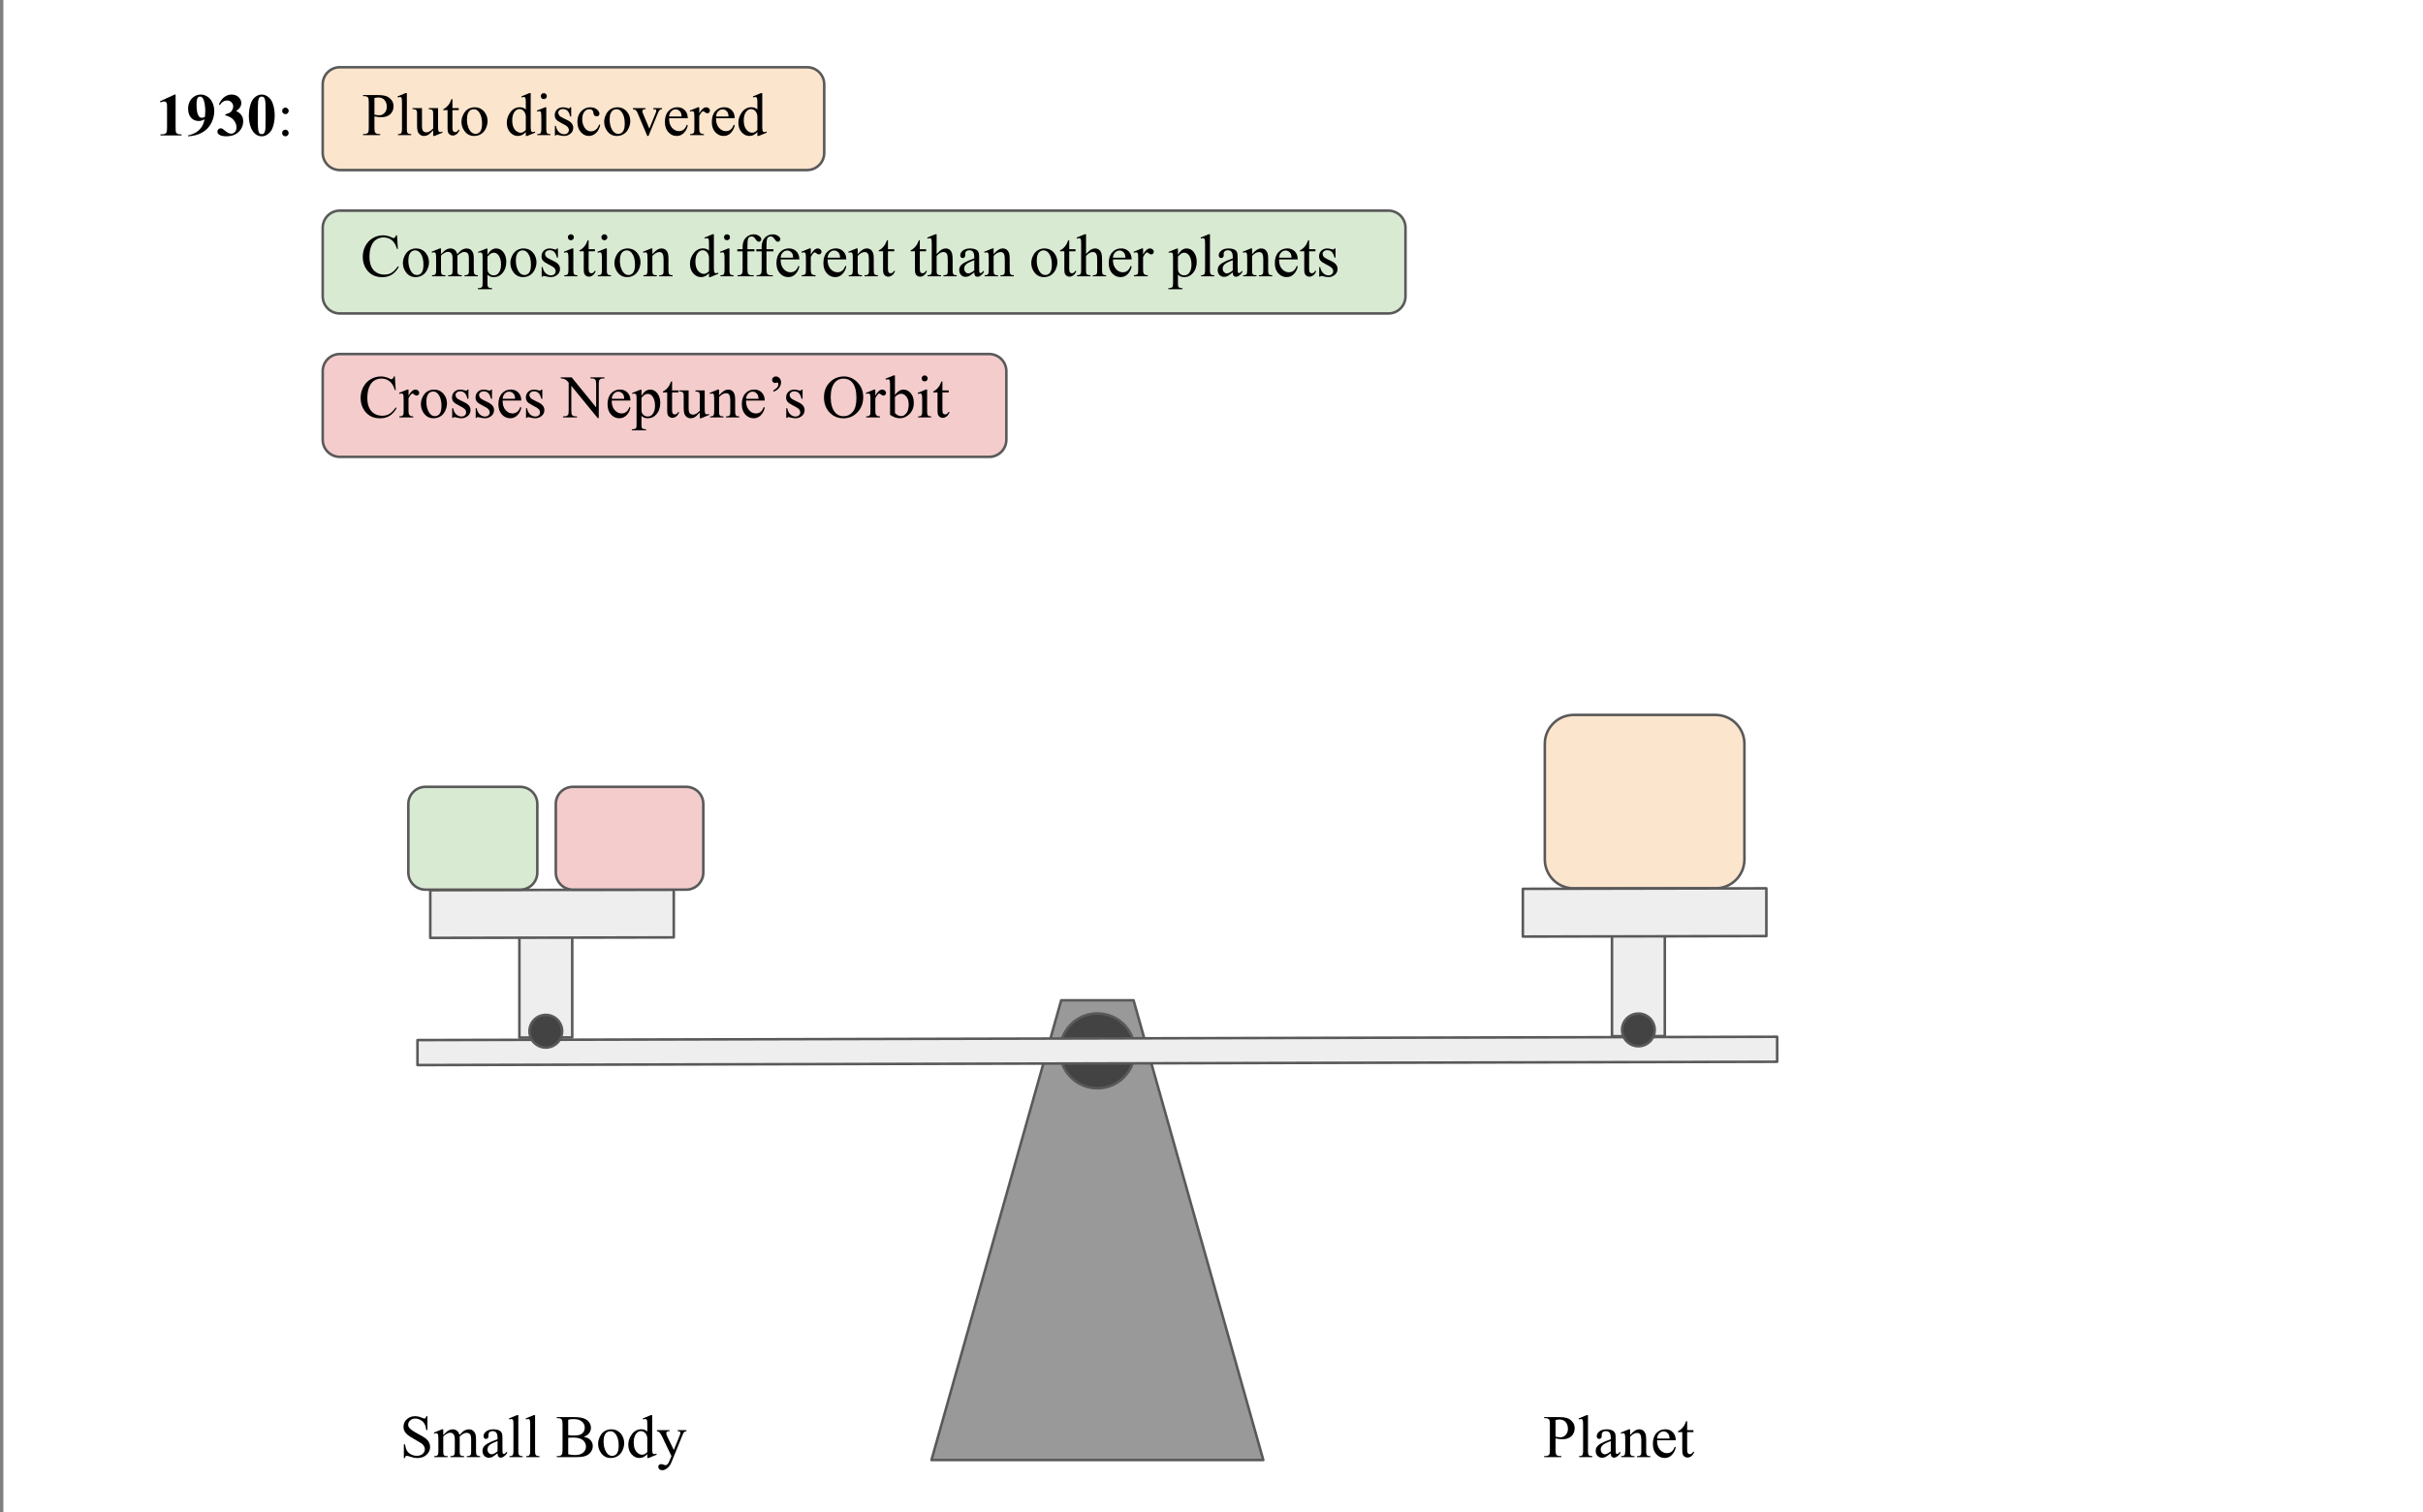 <?xml version="1.0" encoding="UTF-8"?>
<svg xmlns="http://www.w3.org/2000/svg" xmlns:xlink="http://www.w3.org/1999/xlink" width="721pt" height="450pt" viewBox="0 0 721 450" version="1.1">
<rect x="0" y="0" width="721" height="450" fill="#808080" stroke="none"/>
<defs>
<g>
<symbol overflow="visible" id="glyph0-0">
<path style="stroke:none;" d="M 2.5 0 L 2.5 -11.25 L 11.5 -11.25 L 11.5 0 Z M 2.781 -0.281 L 11.219 -0.281 L 11.219 -10.969 L 2.781 -10.969 Z M 2.781 -0.281 "/>
</symbol>
<symbol overflow="visible" id="glyph0-1">
<path style="stroke:none;" d="M 5.859 -12.172 L 5.859 -2.422 C 5.859 -1.68 5.891 -1.211 5.953 -1.016 C 6.023 -0.816 6.16 -0.648 6.359 -0.516 C 6.566 -0.391 6.895 -0.328 7.344 -0.328 L 7.625 -0.328 L 7.625 0 L 1.344 0 L 1.344 -0.328 L 1.656 -0.328 C 2.164 -0.328 2.531 -0.383 2.75 -0.5 C 2.969 -0.613 3.113 -0.773 3.188 -0.984 C 3.27 -1.191 3.312 -1.672 3.312 -2.422 L 3.312 -8.594 C 3.312 -9.145 3.281 -9.488 3.219 -9.625 C 3.164 -9.758 3.066 -9.875 2.922 -9.969 C 2.785 -10.07 2.625 -10.125 2.438 -10.125 C 2.133 -10.125 1.77 -10.031 1.344 -9.844 L 1.188 -10.156 L 5.578 -12.172 Z M 5.859 -12.172 "/>
</symbol>
<symbol overflow="visible" id="glyph0-2">
<path style="stroke:none;" d="M 0.547 0.25 L 0.547 0 C 1.523 -0.219 2.352 -0.547 3.031 -0.984 C 3.707 -1.422 4.242 -1.957 4.641 -2.594 C 5.035 -3.227 5.312 -3.961 5.469 -4.797 C 5.102 -4.609 4.789 -4.477 4.531 -4.406 C 4.281 -4.332 4.016 -4.297 3.734 -4.297 C 2.828 -4.297 2.07 -4.617 1.469 -5.266 C 0.875 -5.922 0.578 -6.816 0.578 -7.953 C 0.578 -8.734 0.738 -9.445 1.062 -10.094 C 1.395 -10.75 1.859 -11.258 2.453 -11.625 C 3.055 -11.988 3.688 -12.172 4.344 -12.172 C 5.039 -12.172 5.695 -11.969 6.312 -11.562 C 6.938 -11.164 7.43 -10.586 7.797 -9.828 C 8.172 -9.078 8.359 -8.219 8.359 -7.25 C 8.359 -6 8.055 -4.797 7.453 -3.641 C 6.859 -2.492 5.961 -1.57 4.766 -0.875 C 3.578 -0.188 2.172 0.188 0.547 0.25 Z M 5.594 -5.531 C 5.656 -6.188 5.688 -6.766 5.688 -7.266 C 5.688 -8.336 5.562 -9.332 5.312 -10.25 C 5.176 -10.758 4.969 -11.133 4.688 -11.375 C 4.539 -11.5 4.352 -11.562 4.125 -11.562 C 3.832 -11.562 3.602 -11.438 3.438 -11.188 C 3.207 -10.844 3.094 -10.188 3.094 -9.219 C 3.094 -7.594 3.285 -6.473 3.672 -5.859 C 3.922 -5.453 4.258 -5.25 4.688 -5.25 C 4.914 -5.25 5.219 -5.344 5.594 -5.531 Z M 5.594 -5.531 "/>
</symbol>
<symbol overflow="visible" id="glyph0-3">
<path style="stroke:none;" d="M 2.656 -5.984 L 2.656 -6.281 C 3.332 -6.477 3.797 -6.66 4.047 -6.828 C 4.305 -6.992 4.531 -7.25 4.719 -7.594 C 4.906 -7.938 5 -8.281 5 -8.625 C 5 -9.113 4.82 -9.531 4.469 -9.875 C 4.113 -10.227 3.672 -10.406 3.141 -10.406 C 2.328 -10.406 1.633 -9.973 1.062 -9.109 L 0.734 -9.219 C 1.148 -10.195 1.688 -10.93 2.344 -11.422 C 3.008 -11.922 3.742 -12.172 4.547 -12.172 C 5.379 -12.172 6.062 -11.914 6.594 -11.406 C 7.133 -10.906 7.406 -10.316 7.406 -9.641 C 7.406 -9.203 7.281 -8.781 7.031 -8.375 C 6.781 -7.969 6.391 -7.609 5.859 -7.297 C 6.535 -6.961 7.055 -6.551 7.422 -6.062 C 7.785 -5.57 7.969 -4.957 7.969 -4.219 C 7.969 -2.977 7.516 -1.922 6.609 -1.047 C 5.711 -0.18 4.508 0.25 3 0.25 C 1.988 0.25 1.254 0.082 0.797 -0.25 C 0.461 -0.477 0.297 -0.781 0.297 -1.156 C 0.297 -1.426 0.391 -1.656 0.578 -1.844 C 0.773 -2.031 1 -2.125 1.25 -2.125 C 1.438 -2.125 1.617 -2.082 1.797 -2 C 1.891 -1.957 2.219 -1.703 2.781 -1.234 C 3.352 -0.766 3.891 -0.531 4.391 -0.531 C 4.828 -0.531 5.203 -0.703 5.516 -1.047 C 5.828 -1.391 5.984 -1.828 5.984 -2.359 C 5.984 -3.16 5.703 -3.898 5.141 -4.578 C 4.578 -5.254 3.75 -5.723 2.656 -5.984 Z M 2.656 -5.984 "/>
</symbol>
<symbol overflow="visible" id="glyph0-4">
<path style="stroke:none;" d="M 8.344 -5.953 C 8.344 -4.766 8.176 -3.656 7.844 -2.625 C 7.645 -1.988 7.375 -1.469 7.031 -1.062 C 6.695 -0.664 6.316 -0.348 5.891 -0.109 C 5.461 0.129 4.992 0.25 4.484 0.25 C 3.91 0.25 3.391 0.102 2.922 -0.188 C 2.461 -0.488 2.055 -0.91 1.703 -1.453 C 1.441 -1.848 1.219 -2.379 1.031 -3.047 C 0.781 -3.941 0.656 -4.863 0.656 -5.812 C 0.656 -7.113 0.836 -8.305 1.203 -9.391 C 1.492 -10.285 1.941 -10.973 2.547 -11.453 C 3.16 -11.93 3.805 -12.172 4.484 -12.172 C 5.18 -12.172 5.828 -11.93 6.422 -11.453 C 7.023 -10.984 7.469 -10.348 7.75 -9.547 C 8.145 -8.453 8.344 -7.254 8.344 -5.953 Z M 5.641 -5.984 C 5.641 -8.066 5.625 -9.281 5.594 -9.625 C 5.539 -10.438 5.398 -10.988 5.172 -11.281 C 5.023 -11.469 4.789 -11.562 4.469 -11.562 C 4.219 -11.562 4.02 -11.488 3.875 -11.344 C 3.656 -11.145 3.504 -10.785 3.422 -10.266 C 3.348 -9.742 3.312 -7.93 3.312 -4.828 C 3.312 -3.141 3.367 -2.008 3.484 -1.438 C 3.578 -1.02 3.703 -0.738 3.859 -0.594 C 4.023 -0.457 4.242 -0.391 4.516 -0.391 C 4.805 -0.391 5.023 -0.484 5.172 -0.672 C 5.422 -1.004 5.562 -1.516 5.594 -2.203 Z M 5.641 -5.984 "/>
</symbol>
<symbol overflow="visible" id="glyph1-0">
<path style="stroke:none;" d="M 2.5 0 L 2.5 -11.25 L 11.5 -11.25 L 11.5 0 Z M 2.781 -0.281 L 11.219 -0.281 L 11.219 -10.969 L 2.781 -10.969 Z M 2.781 -0.281 "/>
</symbol>
<symbol overflow="visible" id="glyph1-1">
<path style="stroke:none;" d="M 2.547 -8.297 C 2.805 -8.297 3.031 -8.195 3.219 -8 C 3.414 -7.812 3.516 -7.586 3.516 -7.328 C 3.516 -7.055 3.414 -6.82 3.219 -6.625 C 3.031 -6.438 2.805 -6.344 2.547 -6.344 C 2.273 -6.344 2.039 -6.438 1.844 -6.625 C 1.656 -6.82 1.562 -7.055 1.562 -7.328 C 1.562 -7.586 1.656 -7.812 1.844 -8 C 2.039 -8.195 2.273 -8.297 2.547 -8.297 Z M 2.516 -1.719 C 2.797 -1.719 3.031 -1.617 3.219 -1.422 C 3.406 -1.234 3.5 -1.004 3.5 -0.734 C 3.5 -0.461 3.398 -0.227 3.203 -0.031 C 3.016 0.156 2.785 0.25 2.516 0.25 C 2.254 0.25 2.023 0.156 1.828 -0.031 C 1.641 -0.227 1.547 -0.461 1.547 -0.734 C 1.547 -1.004 1.641 -1.234 1.828 -1.422 C 2.023 -1.617 2.254 -1.719 2.516 -1.719 Z M 2.516 -1.719 "/>
</symbol>
<symbol overflow="visible" id="glyph1-2">
<path style="stroke:none;" d="M 3.688 -5.578 L 3.688 -2.109 C 3.688 -1.359 3.77 -0.895 3.938 -0.719 C 4.156 -0.457 4.492 -0.328 4.953 -0.328 L 5.406 -0.328 L 5.406 0 L 0.297 0 L 0.297 -0.328 L 0.75 -0.328 C 1.25 -0.328 1.609 -0.488 1.828 -0.812 C 1.941 -1 2 -1.43 2 -2.109 L 2 -9.812 C 2 -10.562 1.922 -11.023 1.766 -11.203 C 1.535 -11.461 1.195 -11.594 0.75 -11.594 L 0.297 -11.594 L 0.297 -11.922 L 4.672 -11.922 C 5.734 -11.922 6.57 -11.812 7.188 -11.594 C 7.801 -11.375 8.316 -11 8.734 -10.469 C 9.16 -9.945 9.375 -9.332 9.375 -8.625 C 9.375 -7.645 9.051 -6.848 8.406 -6.234 C 7.77 -5.629 6.867 -5.328 5.703 -5.328 C 5.41 -5.328 5.098 -5.348 4.766 -5.391 C 4.43 -5.43 4.07 -5.492 3.688 -5.578 Z M 3.688 -6.078 C 4 -6.023 4.273 -5.984 4.516 -5.953 C 4.754 -5.922 4.961 -5.906 5.141 -5.906 C 5.742 -5.906 6.266 -6.141 6.703 -6.609 C 7.148 -7.086 7.375 -7.703 7.375 -8.453 C 7.375 -8.961 7.266 -9.438 7.047 -9.875 C 6.836 -10.32 6.539 -10.656 6.156 -10.875 C 5.77 -11.094 5.332 -11.203 4.844 -11.203 C 4.539 -11.203 4.156 -11.148 3.688 -11.047 Z M 3.688 -6.078 "/>
</symbol>
<symbol overflow="visible" id="glyph1-3">
<path style="stroke:none;" d="M 3.328 -12.5 L 3.328 -1.812 C 3.328 -1.312 3.363 -0.977 3.438 -0.812 C 3.508 -0.656 3.625 -0.531 3.781 -0.438 C 3.938 -0.352 4.219 -0.312 4.625 -0.312 L 4.625 0 L 0.688 0 L 0.688 -0.312 C 1.051 -0.312 1.301 -0.348 1.438 -0.422 C 1.57 -0.504 1.676 -0.633 1.75 -0.812 C 1.832 -0.988 1.875 -1.32 1.875 -1.812 L 1.875 -9.125 C 1.875 -10.039 1.852 -10.602 1.812 -10.812 C 1.77 -11.02 1.703 -11.16 1.609 -11.234 C 1.523 -11.305 1.41 -11.344 1.266 -11.344 C 1.109 -11.344 0.914 -11.297 0.688 -11.203 L 0.531 -11.516 L 2.938 -12.5 Z M 3.328 -12.5 "/>
</symbol>
<symbol overflow="visible" id="glyph1-4">
<path style="stroke:none;" d="M 7.625 -8.047 L 7.625 -3.172 C 7.625 -2.242 7.645 -1.676 7.688 -1.469 C 7.727 -1.258 7.797 -1.113 7.891 -1.031 C 7.992 -0.945 8.109 -0.906 8.234 -0.906 C 8.422 -0.906 8.625 -0.957 8.844 -1.062 L 8.969 -0.75 L 6.562 0.25 L 6.172 0.25 L 6.172 -1.453 C 5.484 -0.703 4.957 -0.227 4.594 -0.031 C 4.227 0.156 3.844 0.25 3.438 0.25 C 2.988 0.25 2.598 0.117 2.266 -0.141 C 1.93 -0.398 1.695 -0.734 1.562 -1.141 C 1.438 -1.555 1.375 -2.141 1.375 -2.891 L 1.375 -6.484 C 1.375 -6.867 1.332 -7.133 1.25 -7.281 C 1.176 -7.426 1.055 -7.535 0.891 -7.609 C 0.734 -7.691 0.441 -7.727 0.016 -7.719 L 0.016 -8.047 L 2.844 -8.047 L 2.844 -2.656 C 2.844 -1.906 2.973 -1.41 3.234 -1.172 C 3.492 -0.941 3.805 -0.828 4.172 -0.828 C 4.422 -0.828 4.707 -0.906 5.031 -1.062 C 5.352 -1.227 5.734 -1.535 6.172 -1.984 L 6.172 -6.547 C 6.172 -6.992 6.086 -7.297 5.922 -7.453 C 5.754 -7.617 5.406 -7.707 4.875 -7.719 L 4.875 -8.047 Z M 7.625 -8.047 "/>
</symbol>
<symbol overflow="visible" id="glyph1-5">
<path style="stroke:none;" d="M 2.906 -10.703 L 2.906 -8.047 L 4.781 -8.047 L 4.781 -7.438 L 2.906 -7.438 L 2.906 -2.219 C 2.906 -1.695 2.977 -1.344 3.125 -1.156 C 3.27 -0.977 3.461 -0.891 3.703 -0.891 C 3.891 -0.891 4.07 -0.945 4.25 -1.062 C 4.438 -1.188 4.582 -1.363 4.688 -1.594 L 5.031 -1.594 C 4.82 -1.02 4.531 -0.586 4.156 -0.297 C 3.781 -0.016 3.395 0.125 3 0.125 C 2.727 0.125 2.461 0.051 2.203 -0.094 C 1.941 -0.238 1.75 -0.453 1.625 -0.734 C 1.508 -1.016 1.453 -1.441 1.453 -2.016 L 1.453 -7.438 L 0.172 -7.438 L 0.172 -7.719 C 0.492 -7.852 0.82 -8.07 1.156 -8.375 C 1.5 -8.688 1.801 -9.051 2.062 -9.469 C 2.195 -9.695 2.383 -10.109 2.625 -10.703 Z M 2.906 -10.703 "/>
</symbol>
<symbol overflow="visible" id="glyph1-6">
<path style="stroke:none;" d="M 4.5 -8.281 C 5.719 -8.281 6.695 -7.82 7.438 -6.906 C 8.062 -6.113 8.375 -5.203 8.375 -4.172 C 8.375 -3.453 8.203 -2.723 7.859 -1.984 C 7.516 -1.242 7.035 -0.688 6.422 -0.312 C 5.816 0.062 5.145 0.25 4.406 0.25 C 3.188 0.25 2.223 -0.234 1.516 -1.203 C 0.91 -2.016 0.609 -2.93 0.609 -3.953 C 0.609 -4.68 0.789 -5.41 1.156 -6.141 C 1.52 -6.879 2 -7.422 2.594 -7.766 C 3.195 -8.109 3.832 -8.281 4.5 -8.281 Z M 4.234 -7.719 C 3.922 -7.719 3.609 -7.625 3.297 -7.438 C 2.984 -7.25 2.727 -6.926 2.531 -6.469 C 2.332 -6.008 2.234 -5.414 2.234 -4.688 C 2.234 -3.508 2.469 -2.492 2.938 -1.641 C 3.406 -0.797 4.02 -0.375 4.781 -0.375 C 5.352 -0.375 5.82 -0.609 6.188 -1.078 C 6.551 -1.547 6.734 -2.352 6.734 -3.5 C 6.734 -4.926 6.426 -6.051 5.812 -6.875 C 5.395 -7.438 4.867 -7.719 4.234 -7.719 Z M 4.234 -7.719 "/>
</symbol>
<symbol overflow="visible" id="glyph1-7">
<path style="stroke:none;" d=""/>
</symbol>
<symbol overflow="visible" id="glyph1-8">
<path style="stroke:none;" d="M 6.25 -0.906 C 5.852 -0.5 5.469 -0.203 5.094 -0.016 C 4.719 0.16 4.316 0.25 3.891 0.25 C 3.004 0.25 2.234 -0.113 1.578 -0.844 C 0.922 -1.582 0.594 -2.531 0.594 -3.688 C 0.594 -4.844 0.957 -5.898 1.688 -6.859 C 2.414 -7.816 3.348 -8.297 4.484 -8.297 C 5.203 -8.297 5.789 -8.07 6.25 -7.625 L 6.25 -9.109 C 6.25 -10.023 6.227 -10.586 6.188 -10.797 C 6.145 -11.016 6.078 -11.16 5.984 -11.234 C 5.891 -11.305 5.77 -11.344 5.625 -11.344 C 5.469 -11.344 5.266 -11.297 5.016 -11.203 L 4.906 -11.516 L 7.297 -12.5 L 7.703 -12.5 L 7.703 -3.188 C 7.703 -2.25 7.723 -1.676 7.766 -1.469 C 7.805 -1.258 7.875 -1.113 7.969 -1.031 C 8.07 -0.945 8.188 -0.906 8.312 -0.906 C 8.469 -0.906 8.68 -0.957 8.953 -1.062 L 9.047 -0.75 L 6.656 0.25 L 6.25 0.25 Z M 6.25 -1.516 L 6.25 -5.672 C 6.219 -6.066 6.113 -6.426 5.938 -6.75 C 5.758 -7.082 5.523 -7.332 5.234 -7.5 C 4.941 -7.664 4.66 -7.75 4.391 -7.75 C 3.867 -7.75 3.406 -7.52 3 -7.062 C 2.469 -6.445 2.203 -5.555 2.203 -4.391 C 2.203 -3.203 2.457 -2.289 2.969 -1.656 C 3.488 -1.031 4.066 -0.719 4.703 -0.719 C 5.234 -0.719 5.75 -0.984 6.25 -1.516 Z M 6.25 -1.516 "/>
</symbol>
<symbol overflow="visible" id="glyph1-9">
<path style="stroke:none;" d="M 2.609 -12.5 C 2.859 -12.5 3.066 -12.41 3.234 -12.234 C 3.41 -12.066 3.5 -11.859 3.5 -11.609 C 3.5 -11.359 3.41 -11.145 3.234 -10.969 C 3.066 -10.801 2.859 -10.719 2.609 -10.719 C 2.359 -10.719 2.145 -10.801 1.969 -10.969 C 1.801 -11.145 1.719 -11.359 1.719 -11.609 C 1.719 -11.859 1.801 -12.066 1.969 -12.234 C 2.145 -12.41 2.359 -12.5 2.609 -12.5 Z M 3.344 -8.281 L 3.344 -1.812 C 3.344 -1.312 3.379 -0.977 3.453 -0.812 C 3.523 -0.645 3.629 -0.52 3.766 -0.438 C 3.91 -0.352 4.176 -0.312 4.562 -0.312 L 4.562 0 L 0.656 0 L 0.656 -0.312 C 1.039 -0.312 1.301 -0.348 1.438 -0.422 C 1.57 -0.504 1.676 -0.633 1.75 -0.812 C 1.832 -0.988 1.875 -1.32 1.875 -1.812 L 1.875 -4.922 C 1.875 -5.797 1.848 -6.363 1.797 -6.625 C 1.754 -6.812 1.691 -6.941 1.609 -7.016 C 1.523 -7.086 1.406 -7.125 1.25 -7.125 C 1.082 -7.125 0.883 -7.078 0.656 -6.984 L 0.531 -7.297 L 2.953 -8.281 Z M 3.344 -8.281 "/>
</symbol>
<symbol overflow="visible" id="glyph1-10">
<path style="stroke:none;" d="M 5.766 -8.281 L 5.766 -5.547 L 5.469 -5.547 C 5.25 -6.41 4.961 -6.992 4.609 -7.297 C 4.266 -7.609 3.82 -7.766 3.281 -7.766 C 2.875 -7.766 2.547 -7.656 2.297 -7.438 C 2.047 -7.227 1.922 -6.988 1.922 -6.719 C 1.922 -6.395 2.016 -6.113 2.203 -5.875 C 2.379 -5.633 2.75 -5.379 3.312 -5.109 L 4.594 -4.484 C 5.781 -3.91 6.375 -3.148 6.375 -2.203 C 6.375 -1.461 6.098 -0.867 5.547 -0.422 C 4.992 0.023 4.375 0.25 3.688 0.25 C 3.188 0.25 2.625 0.16 2 -0.016 C 1.801 -0.078 1.641 -0.109 1.516 -0.109 C 1.379 -0.109 1.273 -0.031 1.203 0.125 L 0.922 0.125 L 0.922 -2.75 L 1.203 -2.75 C 1.367 -1.926 1.68 -1.305 2.141 -0.891 C 2.609 -0.473 3.129 -0.266 3.703 -0.266 C 4.109 -0.266 4.438 -0.383 4.688 -0.625 C 4.945 -0.863 5.078 -1.148 5.078 -1.484 C 5.078 -1.891 4.93 -2.227 4.641 -2.5 C 4.359 -2.781 3.789 -3.129 2.938 -3.547 C 2.094 -3.973 1.539 -4.352 1.281 -4.688 C 1.008 -5.02 0.875 -5.441 0.875 -5.953 C 0.875 -6.617 1.098 -7.172 1.547 -7.609 C 2.004 -8.055 2.598 -8.281 3.328 -8.281 C 3.641 -8.281 4.02 -8.219 4.469 -8.094 C 4.77 -8 4.973 -7.953 5.078 -7.953 C 5.172 -7.953 5.242 -7.973 5.297 -8.016 C 5.348 -8.055 5.406 -8.145 5.469 -8.281 Z M 5.766 -8.281 "/>
</symbol>
<symbol overflow="visible" id="glyph1-11">
<path style="stroke:none;" d="M 7.406 -3.062 C 7.188 -2 6.758 -1.18 6.125 -0.609 C 5.488 -0.035 4.789 0.25 4.031 0.25 C 3.113 0.25 2.312 -0.133 1.625 -0.906 C 0.945 -1.676 0.609 -2.711 0.609 -4.016 C 0.609 -5.285 0.984 -6.312 1.734 -7.094 C 2.492 -7.883 3.398 -8.281 4.453 -8.281 C 5.242 -8.281 5.895 -8.07 6.406 -7.656 C 6.914 -7.238 7.172 -6.805 7.172 -6.359 C 7.172 -6.129 7.098 -5.945 6.953 -5.812 C 6.805 -5.676 6.609 -5.609 6.359 -5.609 C 6.016 -5.609 5.754 -5.719 5.578 -5.938 C 5.473 -6.062 5.406 -6.297 5.375 -6.641 C 5.344 -6.984 5.223 -7.25 5.016 -7.438 C 4.816 -7.613 4.535 -7.703 4.172 -7.703 C 3.578 -7.703 3.102 -7.484 2.75 -7.047 C 2.281 -6.473 2.047 -5.711 2.047 -4.766 C 2.047 -3.805 2.281 -2.957 2.75 -2.219 C 3.219 -1.488 3.852 -1.125 4.656 -1.125 C 5.227 -1.125 5.742 -1.32 6.203 -1.719 C 6.523 -1.988 6.836 -2.477 7.141 -3.188 Z M 7.406 -3.062 "/>
</symbol>
<symbol overflow="visible" id="glyph1-12">
<path style="stroke:none;" d="M 0.156 -8.047 L 3.938 -8.047 L 3.938 -7.719 L 3.688 -7.719 C 3.457 -7.719 3.281 -7.66 3.156 -7.547 C 3.039 -7.441 2.984 -7.297 2.984 -7.109 C 2.984 -6.898 3.047 -6.656 3.172 -6.375 L 5.047 -1.938 L 6.922 -6.547 C 7.055 -6.879 7.125 -7.129 7.125 -7.297 C 7.125 -7.379 7.102 -7.445 7.062 -7.5 C 7 -7.582 6.914 -7.641 6.812 -7.672 C 6.707 -7.703 6.504 -7.719 6.203 -7.719 L 6.203 -8.047 L 8.828 -8.047 L 8.828 -7.719 C 8.523 -7.695 8.316 -7.641 8.203 -7.547 C 7.992 -7.367 7.805 -7.07 7.641 -6.656 L 4.797 0.25 L 4.438 0.25 L 1.562 -6.547 C 1.426 -6.859 1.301 -7.082 1.188 -7.219 C 1.07 -7.363 0.922 -7.484 0.734 -7.578 C 0.641 -7.629 0.445 -7.676 0.156 -7.719 Z M 0.156 -8.047 "/>
</symbol>
<symbol overflow="visible" id="glyph1-13">
<path style="stroke:none;" d="M 1.922 -5.016 C 1.91 -3.816 2.195 -2.879 2.781 -2.203 C 3.375 -1.523 4.066 -1.188 4.859 -1.188 C 5.379 -1.188 5.832 -1.332 6.219 -1.625 C 6.613 -1.914 6.941 -2.41 7.203 -3.109 L 7.484 -2.938 C 7.359 -2.133 7 -1.398 6.406 -0.734 C 5.812 -0.078 5.07 0.25 4.188 0.25 C 3.219 0.25 2.391 -0.125 1.703 -0.875 C 1.016 -1.633 0.672 -2.648 0.672 -3.922 C 0.672 -5.297 1.02 -6.367 1.719 -7.141 C 2.426 -7.91 3.316 -8.297 4.391 -8.297 C 5.285 -8.297 6.023 -8 6.609 -7.406 C 7.191 -6.812 7.484 -6.016 7.484 -5.016 Z M 1.922 -5.531 L 5.641 -5.531 C 5.609 -6.039 5.547 -6.406 5.453 -6.625 C 5.305 -6.945 5.086 -7.203 4.797 -7.391 C 4.516 -7.578 4.211 -7.672 3.891 -7.672 C 3.41 -7.672 2.977 -7.484 2.594 -7.109 C 2.207 -6.734 1.984 -6.207 1.922 -5.531 Z M 1.922 -5.531 "/>
</symbol>
<symbol overflow="visible" id="glyph1-14">
<path style="stroke:none;" d="M 2.922 -8.281 L 2.922 -6.484 C 3.586 -7.68 4.281 -8.281 5 -8.281 C 5.312 -8.281 5.57 -8.18 5.781 -7.984 C 6 -7.797 6.109 -7.57 6.109 -7.312 C 6.109 -7.082 6.031 -6.891 5.875 -6.734 C 5.727 -6.578 5.547 -6.5 5.328 -6.5 C 5.129 -6.5 4.898 -6.598 4.641 -6.797 C 4.391 -7.004 4.203 -7.109 4.078 -7.109 C 3.973 -7.109 3.859 -7.047 3.734 -6.922 C 3.473 -6.68 3.203 -6.285 2.922 -5.734 L 2.922 -1.875 C 2.922 -1.438 2.973 -1.102 3.078 -0.875 C 3.16 -0.719 3.297 -0.582 3.484 -0.469 C 3.68 -0.363 3.961 -0.312 4.328 -0.312 L 4.328 0 L 0.203 0 L 0.203 -0.312 C 0.609 -0.312 0.91 -0.379 1.109 -0.516 C 1.266 -0.609 1.367 -0.754 1.422 -0.953 C 1.453 -1.055 1.469 -1.344 1.469 -1.812 L 1.469 -4.938 C 1.469 -5.875 1.445 -6.43 1.406 -6.609 C 1.375 -6.785 1.305 -6.914 1.203 -7 C 1.098 -7.082 0.969 -7.125 0.812 -7.125 C 0.633 -7.125 0.43 -7.078 0.203 -6.984 L 0.109 -7.297 L 2.547 -8.281 Z M 2.922 -8.281 "/>
</symbol>
<symbol overflow="visible" id="glyph1-15">
<path style="stroke:none;" d="M 10.844 -12.188 L 11.109 -8.141 L 10.844 -8.141 C 10.477 -9.348 9.957 -10.219 9.281 -10.75 C 8.602 -11.289 7.797 -11.562 6.859 -11.562 C 6.066 -11.562 5.348 -11.359 4.703 -10.953 C 4.066 -10.555 3.566 -9.914 3.203 -9.031 C 2.836 -8.156 2.656 -7.062 2.656 -5.75 C 2.656 -4.676 2.828 -3.742 3.172 -2.953 C 3.516 -2.16 4.035 -1.551 4.734 -1.125 C 5.43 -0.707 6.223 -0.5 7.109 -0.5 C 7.879 -0.5 8.562 -0.664 9.156 -1 C 9.75 -1.332 10.398 -1.988 11.109 -2.969 L 11.375 -2.797 C 10.781 -1.734 10.082 -0.957 9.281 -0.469 C 8.488 0.02 7.547 0.266 6.453 0.266 C 4.473 0.266 2.941 -0.461 1.859 -1.922 C 1.055 -3.016 0.656 -4.301 0.656 -5.781 C 0.656 -6.969 0.922 -8.055 1.453 -9.047 C 1.984 -10.047 2.711 -10.816 3.641 -11.359 C 4.578 -11.91 5.602 -12.188 6.719 -12.188 C 7.57 -12.188 8.422 -11.977 9.266 -11.562 C 9.516 -11.426 9.691 -11.359 9.797 -11.359 C 9.953 -11.359 10.086 -11.414 10.203 -11.531 C 10.359 -11.688 10.469 -11.906 10.531 -12.188 Z M 10.844 -12.188 "/>
</symbol>
<symbol overflow="visible" id="glyph1-16">
<path style="stroke:none;" d="M 2.953 -6.578 C 3.535 -7.16 3.879 -7.492 3.984 -7.578 C 4.254 -7.805 4.539 -7.977 4.844 -8.094 C 5.145 -8.219 5.445 -8.281 5.75 -8.281 C 6.25 -8.281 6.68 -8.133 7.047 -7.844 C 7.41 -7.551 7.656 -7.129 7.781 -6.578 C 8.383 -7.273 8.895 -7.734 9.312 -7.953 C 9.727 -8.172 10.156 -8.281 10.594 -8.281 C 11.02 -8.281 11.395 -8.172 11.719 -7.953 C 12.051 -7.734 12.316 -7.375 12.516 -6.875 C 12.641 -6.539 12.703 -6.008 12.703 -5.281 L 12.703 -1.812 C 12.703 -1.312 12.742 -0.969 12.828 -0.781 C 12.879 -0.656 12.984 -0.547 13.141 -0.453 C 13.305 -0.359 13.566 -0.312 13.922 -0.312 L 13.922 0 L 9.953 0 L 9.953 -0.312 L 10.109 -0.312 C 10.461 -0.312 10.734 -0.379 10.922 -0.516 C 11.055 -0.609 11.156 -0.758 11.219 -0.969 C 11.238 -1.062 11.25 -1.344 11.25 -1.812 L 11.25 -5.281 C 11.25 -5.938 11.172 -6.398 11.016 -6.672 C 10.785 -7.047 10.422 -7.234 9.922 -7.234 C 9.609 -7.234 9.297 -7.156 8.984 -7 C 8.672 -6.844 8.289 -6.555 7.844 -6.141 L 7.828 -6.031 L 7.844 -5.656 L 7.844 -1.812 C 7.844 -1.27 7.875 -0.93 7.938 -0.797 C 8 -0.66 8.113 -0.547 8.281 -0.453 C 8.445 -0.359 8.738 -0.312 9.156 -0.312 L 9.156 0 L 5.078 0 L 5.078 -0.312 C 5.523 -0.312 5.832 -0.363 6 -0.469 C 6.164 -0.582 6.281 -0.742 6.344 -0.953 C 6.375 -1.047 6.391 -1.332 6.391 -1.812 L 6.391 -5.281 C 6.391 -5.938 6.289 -6.41 6.094 -6.703 C 5.844 -7.078 5.484 -7.266 5.016 -7.266 C 4.703 -7.266 4.391 -7.176 4.078 -7 C 3.586 -6.75 3.211 -6.461 2.953 -6.141 L 2.953 -1.812 C 2.953 -1.289 2.988 -0.945 3.062 -0.781 C 3.133 -0.625 3.242 -0.504 3.391 -0.422 C 3.535 -0.348 3.828 -0.312 4.266 -0.312 L 4.266 0 L 0.281 0 L 0.281 -0.312 C 0.645 -0.312 0.898 -0.348 1.047 -0.422 C 1.203 -0.504 1.316 -0.633 1.391 -0.812 C 1.461 -0.988 1.5 -1.32 1.5 -1.812 L 1.5 -4.891 C 1.5 -5.773 1.473 -6.348 1.422 -6.609 C 1.379 -6.805 1.312 -6.941 1.219 -7.016 C 1.133 -7.086 1.02 -7.125 0.875 -7.125 C 0.707 -7.125 0.508 -7.078 0.281 -6.984 L 0.156 -7.297 L 2.578 -8.281 L 2.953 -8.281 Z M 2.953 -6.578 "/>
</symbol>
<symbol overflow="visible" id="glyph1-17">
<path style="stroke:none;" d="M -0.016 -7.25 L 2.469 -8.25 L 2.797 -8.25 L 2.797 -6.375 C 3.211 -7.082 3.629 -7.578 4.047 -7.859 C 4.461 -8.141 4.906 -8.281 5.375 -8.281 C 6.176 -8.281 6.848 -7.969 7.391 -7.344 C 8.055 -6.562 8.391 -5.551 8.391 -4.312 C 8.391 -2.926 7.988 -1.781 7.188 -0.875 C 6.531 -0.125 5.707 0.25 4.719 0.25 C 4.281 0.25 3.906 0.188 3.594 0.062 C 3.352 -0.031 3.086 -0.207 2.797 -0.469 L 2.797 1.984 C 2.797 2.535 2.828 2.883 2.891 3.031 C 2.961 3.188 3.082 3.305 3.25 3.391 C 3.414 3.484 3.719 3.531 4.156 3.531 L 4.156 3.844 L -0.062 3.844 L -0.062 3.531 L 0.156 3.531 C 0.477 3.531 0.754 3.469 0.984 3.344 C 1.098 3.281 1.188 3.176 1.25 3.031 C 1.312 2.883 1.344 2.52 1.344 1.938 L 1.344 -5.672 C 1.344 -6.191 1.316 -6.52 1.266 -6.656 C 1.223 -6.801 1.148 -6.91 1.047 -6.984 C 0.941 -7.055 0.801 -7.094 0.625 -7.094 C 0.477 -7.094 0.301 -7.051 0.094 -6.969 Z M 2.797 -5.859 L 2.797 -2.844 C 2.797 -2.195 2.82 -1.77 2.875 -1.562 C 2.957 -1.227 3.156 -0.93 3.469 -0.672 C 3.789 -0.41 4.195 -0.281 4.688 -0.281 C 5.27 -0.281 5.742 -0.508 6.109 -0.969 C 6.586 -1.562 6.828 -2.398 6.828 -3.484 C 6.828 -4.711 6.555 -5.66 6.016 -6.328 C 5.641 -6.785 5.191 -7.016 4.672 -7.016 C 4.391 -7.016 4.113 -6.941 3.844 -6.797 C 3.633 -6.691 3.285 -6.379 2.797 -5.859 Z M 2.797 -5.859 "/>
</symbol>
<symbol overflow="visible" id="glyph1-18">
<path style="stroke:none;" d="M 2.906 -6.578 C 3.852 -7.711 4.754 -8.281 5.609 -8.281 C 6.047 -8.281 6.422 -8.172 6.734 -7.953 C 7.055 -7.734 7.312 -7.375 7.5 -6.875 C 7.625 -6.52 7.688 -5.977 7.688 -5.25 L 7.688 -1.812 C 7.688 -1.312 7.727 -0.969 7.812 -0.781 C 7.875 -0.633 7.977 -0.52 8.125 -0.438 C 8.27 -0.352 8.535 -0.312 8.922 -0.312 L 8.922 0 L 4.938 0 L 4.938 -0.312 L 5.109 -0.312 C 5.484 -0.312 5.742 -0.367 5.891 -0.484 C 6.047 -0.598 6.148 -0.77 6.203 -1 C 6.223 -1.082 6.234 -1.352 6.234 -1.812 L 6.234 -5.109 C 6.234 -5.848 6.141 -6.379 5.953 -6.703 C 5.766 -7.035 5.445 -7.203 5 -7.203 C 4.301 -7.203 3.602 -6.82 2.906 -6.062 L 2.906 -1.812 C 2.906 -1.27 2.938 -0.938 3 -0.812 C 3.082 -0.633 3.195 -0.504 3.344 -0.422 C 3.488 -0.348 3.781 -0.312 4.219 -0.312 L 4.219 0 L 0.234 0 L 0.234 -0.312 L 0.406 -0.312 C 0.82 -0.312 1.098 -0.414 1.234 -0.625 C 1.379 -0.832 1.453 -1.227 1.453 -1.812 L 1.453 -4.812 C 1.453 -5.781 1.43 -6.367 1.391 -6.578 C 1.348 -6.785 1.281 -6.926 1.188 -7 C 1.102 -7.082 0.984 -7.125 0.828 -7.125 C 0.66 -7.125 0.461 -7.078 0.234 -6.984 L 0.109 -7.297 L 2.531 -8.281 L 2.906 -8.281 Z M 2.906 -6.578 "/>
</symbol>
<symbol overflow="visible" id="glyph1-19">
<path style="stroke:none;" d="M 3.703 -7.422 L 3.703 -2.125 C 3.703 -1.375 3.785 -0.898 3.953 -0.703 C 4.172 -0.441 4.461 -0.312 4.828 -0.312 L 5.562 -0.312 L 5.562 0 L 0.75 0 L 0.75 -0.312 L 1.109 -0.312 C 1.336 -0.312 1.551 -0.367 1.75 -0.484 C 1.945 -0.609 2.082 -0.77 2.156 -0.969 C 2.227 -1.164 2.266 -1.551 2.266 -2.125 L 2.266 -7.422 L 0.688 -7.422 L 0.688 -8.047 L 2.266 -8.047 L 2.266 -8.578 C 2.266 -9.379 2.391 -10.055 2.641 -10.609 C 2.898 -11.172 3.297 -11.625 3.828 -11.969 C 4.359 -12.312 4.953 -12.484 5.609 -12.484 C 6.234 -12.484 6.801 -12.285 7.312 -11.891 C 7.656 -11.617 7.828 -11.32 7.828 -11 C 7.828 -10.82 7.75 -10.656 7.594 -10.5 C 7.438 -10.344 7.273 -10.266 7.109 -10.266 C 6.973 -10.266 6.828 -10.312 6.672 -10.406 C 6.523 -10.508 6.344 -10.719 6.125 -11.031 C 5.906 -11.352 5.707 -11.57 5.531 -11.688 C 5.344 -11.789 5.141 -11.844 4.922 -11.844 C 4.648 -11.844 4.422 -11.77 4.234 -11.625 C 4.047 -11.488 3.91 -11.27 3.828 -10.969 C 3.742 -10.664 3.703 -9.883 3.703 -8.625 L 3.703 -8.047 L 5.781 -8.047 L 5.781 -7.422 Z M 3.703 -7.422 "/>
</symbol>
<symbol overflow="visible" id="glyph1-20">
<path style="stroke:none;" d="M 2.922 -12.5 L 2.922 -6.609 C 3.578 -7.328 4.094 -7.785 4.469 -7.984 C 4.852 -8.18 5.234 -8.281 5.609 -8.281 C 6.066 -8.281 6.457 -8.156 6.781 -7.906 C 7.113 -7.656 7.363 -7.258 7.531 -6.719 C 7.633 -6.344 7.688 -5.66 7.688 -4.672 L 7.688 -1.812 C 7.688 -1.312 7.727 -0.969 7.812 -0.781 C 7.875 -0.633 7.973 -0.52 8.109 -0.438 C 8.254 -0.352 8.516 -0.312 8.891 -0.312 L 8.891 0 L 4.938 0 L 4.938 -0.312 L 5.109 -0.312 C 5.484 -0.312 5.742 -0.367 5.891 -0.484 C 6.047 -0.598 6.148 -0.77 6.203 -1 C 6.223 -1.094 6.234 -1.363 6.234 -1.812 L 6.234 -4.672 C 6.234 -5.547 6.188 -6.117 6.094 -6.391 C 6 -6.672 5.852 -6.879 5.656 -7.016 C 5.457 -7.148 5.219 -7.219 4.938 -7.219 C 4.656 -7.219 4.359 -7.141 4.047 -6.984 C 3.734 -6.836 3.359 -6.535 2.922 -6.078 L 2.922 -1.812 C 2.922 -1.27 2.953 -0.93 3.016 -0.797 C 3.078 -0.66 3.191 -0.547 3.359 -0.453 C 3.523 -0.359 3.816 -0.312 4.234 -0.312 L 4.234 0 L 0.234 0 L 0.234 -0.312 C 0.598 -0.312 0.879 -0.367 1.078 -0.484 C 1.191 -0.547 1.285 -0.656 1.359 -0.812 C 1.43 -0.977 1.469 -1.312 1.469 -1.812 L 1.469 -9.109 C 1.469 -10.023 1.445 -10.586 1.406 -10.797 C 1.363 -11.016 1.297 -11.16 1.203 -11.234 C 1.109 -11.305 0.984 -11.344 0.828 -11.344 C 0.711 -11.344 0.516 -11.297 0.234 -11.203 L 0.109 -11.516 L 2.516 -12.5 Z M 2.922 -12.5 "/>
</symbol>
<symbol overflow="visible" id="glyph1-21">
<path style="stroke:none;" d="M 5.125 -1.156 C 4.301 -0.52 3.781 -0.148 3.562 -0.047 C 3.25 0.098 2.914 0.172 2.562 0.172 C 2 0.172 1.535 -0.016 1.172 -0.391 C 0.816 -0.773 0.641 -1.281 0.641 -1.906 C 0.641 -2.301 0.727 -2.641 0.906 -2.922 C 1.145 -3.328 1.562 -3.703 2.156 -4.047 C 2.75 -4.398 3.738 -4.828 5.125 -5.328 L 5.125 -5.656 C 5.125 -6.457 4.992 -7.004 4.734 -7.297 C 4.484 -7.598 4.113 -7.75 3.625 -7.75 C 3.258 -7.75 2.969 -7.648 2.75 -7.453 C 2.531 -7.254 2.422 -7.023 2.422 -6.766 L 2.438 -6.266 C 2.438 -5.992 2.363 -5.785 2.219 -5.641 C 2.082 -5.492 1.906 -5.422 1.688 -5.422 C 1.469 -5.422 1.289 -5.492 1.156 -5.641 C 1.02 -5.797 0.953 -6.004 0.953 -6.266 C 0.953 -6.766 1.207 -7.223 1.719 -7.641 C 2.238 -8.066 2.961 -8.281 3.891 -8.281 C 4.609 -8.281 5.195 -8.16 5.656 -7.922 C 6 -7.742 6.254 -7.461 6.422 -7.078 C 6.523 -6.828 6.578 -6.312 6.578 -5.531 L 6.578 -2.797 C 6.578 -2.023 6.586 -1.551 6.609 -1.375 C 6.641 -1.207 6.688 -1.094 6.75 -1.031 C 6.82 -0.977 6.906 -0.953 7 -0.953 C 7.094 -0.953 7.176 -0.973 7.25 -1.016 C 7.363 -1.086 7.598 -1.301 7.953 -1.656 L 7.953 -1.156 C 7.297 -0.281 6.672 0.156 6.078 0.156 C 5.785 0.156 5.555 0.055 5.391 -0.141 C 5.223 -0.336 5.133 -0.676 5.125 -1.156 Z M 5.125 -1.734 L 5.125 -4.797 C 4.238 -4.441 3.664 -4.191 3.406 -4.047 C 2.945 -3.797 2.617 -3.531 2.422 -3.25 C 2.223 -2.969 2.125 -2.66 2.125 -2.328 C 2.125 -1.898 2.25 -1.547 2.5 -1.266 C 2.75 -0.992 3.035 -0.859 3.359 -0.859 C 3.805 -0.859 4.395 -1.148 5.125 -1.734 Z M 5.125 -1.734 "/>
</symbol>
<symbol overflow="visible" id="glyph1-22">
<path style="stroke:none;" d="M 8.25 -12.188 L 8.25 -8.062 L 7.922 -8.062 C 7.816 -8.852 7.629 -9.484 7.359 -9.953 C 7.086 -10.422 6.695 -10.789 6.188 -11.062 C 5.688 -11.344 5.164 -11.484 4.625 -11.484 C 4.02 -11.484 3.516 -11.297 3.109 -10.922 C 2.711 -10.555 2.516 -10.133 2.516 -9.656 C 2.516 -9.289 2.645 -8.961 2.906 -8.672 C 3.27 -8.223 4.133 -7.633 5.5 -6.906 C 6.602 -6.312 7.359 -5.852 7.766 -5.531 C 8.18 -5.207 8.5 -4.828 8.719 -4.391 C 8.938 -3.961 9.047 -3.516 9.047 -3.047 C 9.047 -2.141 8.691 -1.359 7.984 -0.703 C 7.285 -0.055 6.391 0.266 5.297 0.266 C 4.941 0.266 4.613 0.238 4.312 0.188 C 4.133 0.164 3.758 0.062 3.188 -0.125 C 2.613 -0.312 2.25 -0.406 2.094 -0.406 C 1.945 -0.406 1.832 -0.359 1.75 -0.266 C 1.664 -0.18 1.602 -0.004 1.562 0.266 L 1.234 0.266 L 1.234 -3.812 L 1.562 -3.812 C 1.719 -2.957 1.922 -2.316 2.172 -1.891 C 2.43 -1.461 2.828 -1.109 3.359 -0.828 C 3.891 -0.547 4.473 -0.406 5.109 -0.406 C 5.836 -0.406 6.414 -0.598 6.844 -0.984 C 7.27 -1.379 7.484 -1.836 7.484 -2.359 C 7.484 -2.648 7.398 -2.945 7.234 -3.25 C 7.078 -3.551 6.828 -3.832 6.484 -4.094 C 6.254 -4.258 5.629 -4.629 4.609 -5.203 C 3.586 -5.773 2.863 -6.227 2.438 -6.562 C 2.008 -6.906 1.68 -7.281 1.453 -7.688 C 1.234 -8.102 1.125 -8.555 1.125 -9.047 C 1.125 -9.91 1.453 -10.648 2.109 -11.266 C 2.766 -11.879 3.598 -12.188 4.609 -12.188 C 5.242 -12.188 5.914 -12.031 6.625 -11.719 C 6.957 -11.57 7.191 -11.5 7.328 -11.5 C 7.473 -11.5 7.594 -11.547 7.688 -11.641 C 7.789 -11.734 7.867 -11.914 7.922 -12.188 Z M 8.25 -12.188 "/>
</symbol>
<symbol overflow="visible" id="glyph1-23">
<path style="stroke:none;" d="M 8.312 -6.078 C 9.133 -5.898 9.754 -5.617 10.172 -5.234 C 10.734 -4.703 11.016 -4.047 11.016 -3.266 C 11.016 -2.672 10.828 -2.102 10.453 -1.562 C 10.078 -1.02 9.562 -0.625 8.906 -0.375 C 8.258 -0.125 7.266 0 5.922 0 L 0.297 0 L 0.297 -0.328 L 0.75 -0.328 C 1.25 -0.328 1.602 -0.484 1.812 -0.797 C 1.945 -1.004 2.016 -1.441 2.016 -2.109 L 2.016 -9.812 C 2.016 -10.551 1.93 -11.016 1.766 -11.203 C 1.535 -11.461 1.195 -11.594 0.75 -11.594 L 0.297 -11.594 L 0.297 -11.922 L 5.453 -11.922 C 6.41 -11.922 7.18 -11.848 7.766 -11.703 C 8.641 -11.492 9.305 -11.117 9.766 -10.578 C 10.234 -10.047 10.469 -9.43 10.469 -8.734 C 10.469 -8.141 10.285 -7.602 9.922 -7.125 C 9.555 -6.656 9.02 -6.305 8.312 -6.078 Z M 3.703 -6.562 C 3.922 -6.52 4.172 -6.488 4.453 -6.469 C 4.734 -6.445 5.039 -6.438 5.375 -6.438 C 6.227 -6.438 6.867 -6.523 7.297 -6.703 C 7.734 -6.891 8.062 -7.172 8.281 -7.547 C 8.508 -7.93 8.625 -8.352 8.625 -8.812 C 8.625 -9.508 8.336 -10.102 7.766 -10.594 C 7.203 -11.082 6.379 -11.328 5.297 -11.328 C 4.703 -11.328 4.172 -11.266 3.703 -11.141 Z M 3.703 -0.859 C 4.391 -0.703 5.062 -0.625 5.719 -0.625 C 6.781 -0.625 7.586 -0.863 8.141 -1.344 C 8.703 -1.82 8.984 -2.41 8.984 -3.109 C 8.984 -3.578 8.859 -4.023 8.609 -4.453 C 8.359 -4.879 7.945 -5.211 7.375 -5.453 C 6.801 -5.703 6.098 -5.828 5.266 -5.828 C 4.898 -5.828 4.586 -5.82 4.328 -5.812 C 4.078 -5.801 3.867 -5.781 3.703 -5.75 Z M 3.703 -0.859 "/>
</symbol>
<symbol overflow="visible" id="glyph1-24">
<path style="stroke:none;" d="M 0.109 -8.047 L 3.859 -8.047 L 3.859 -7.719 L 3.672 -7.719 C 3.41 -7.719 3.211 -7.66 3.078 -7.547 C 2.953 -7.441 2.891 -7.301 2.891 -7.125 C 2.891 -6.895 2.984 -6.578 3.172 -6.172 L 5.141 -2.125 L 6.938 -6.562 C 7.031 -6.801 7.078 -7.039 7.078 -7.281 C 7.078 -7.383 7.055 -7.461 7.016 -7.516 C 6.973 -7.578 6.898 -7.625 6.797 -7.656 C 6.703 -7.695 6.531 -7.719 6.281 -7.719 L 6.281 -8.047 L 8.891 -8.047 L 8.891 -7.719 C 8.672 -7.695 8.504 -7.648 8.391 -7.578 C 8.273 -7.516 8.145 -7.383 8 -7.188 C 7.945 -7.102 7.848 -6.879 7.703 -6.516 L 4.438 1.516 C 4.113 2.297 3.695 2.883 3.188 3.281 C 2.676 3.688 2.18 3.891 1.703 3.891 C 1.359 3.891 1.07 3.785 0.844 3.578 C 0.625 3.379 0.516 3.156 0.516 2.906 C 0.516 2.656 0.594 2.453 0.75 2.297 C 0.914 2.148 1.141 2.078 1.422 2.078 C 1.617 2.078 1.883 2.145 2.219 2.281 C 2.445 2.363 2.594 2.406 2.656 2.406 C 2.832 2.406 3.023 2.312 3.234 2.125 C 3.441 1.945 3.648 1.598 3.859 1.078 L 4.438 -0.312 L 1.531 -6.391 C 1.445 -6.566 1.305 -6.789 1.109 -7.062 C 0.961 -7.27 0.844 -7.41 0.75 -7.484 C 0.613 -7.578 0.398 -7.656 0.109 -7.719 Z M 0.109 -8.047 "/>
</symbol>
<symbol overflow="visible" id="glyph1-25">
<path style="stroke:none;" d="M -0.234 -11.922 L 3 -11.922 L 10.281 -2.984 L 10.281 -9.859 C 10.281 -10.586 10.195 -11.039 10.031 -11.219 C 9.82 -11.469 9.484 -11.594 9.016 -11.594 L 8.594 -11.594 L 8.594 -11.922 L 12.75 -11.922 L 12.75 -11.594 L 12.328 -11.594 C 11.816 -11.594 11.457 -11.441 11.25 -11.141 C 11.125 -10.953 11.062 -10.523 11.062 -9.859 L 11.062 0.188 L 10.734 0.188 L 2.891 -9.406 L 2.891 -2.062 C 2.891 -1.332 2.969 -0.875 3.125 -0.688 C 3.344 -0.445 3.688 -0.328 4.156 -0.328 L 4.578 -0.328 L 4.578 0 L 0.422 0 L 0.422 -0.328 L 0.828 -0.328 C 1.336 -0.328 1.703 -0.477 1.922 -0.781 C 2.047 -0.969 2.109 -1.395 2.109 -2.062 L 2.109 -10.359 C 1.766 -10.754 1.504 -11.016 1.328 -11.141 C 1.148 -11.273 0.883 -11.398 0.531 -11.516 C 0.363 -11.566 0.109 -11.594 -0.234 -11.594 Z M -0.234 -11.922 "/>
</symbol>
<symbol overflow="visible" id="glyph1-26">
<path style="stroke:none;" d="M 2.094 -7.641 L 2.094 -8.047 C 2.695 -8.41 3.109 -8.742 3.328 -9.047 C 3.473 -9.273 3.547 -9.547 3.547 -9.859 C 3.547 -10.035 3.516 -10.164 3.453 -10.25 C 3.379 -10.344 3.301 -10.391 3.219 -10.391 C 3.156 -10.391 3.07 -10.367 2.969 -10.328 C 2.82 -10.273 2.695 -10.25 2.594 -10.25 C 2.352 -10.25 2.145 -10.336 1.969 -10.516 C 1.789 -10.691 1.703 -10.91 1.703 -11.172 C 1.703 -11.461 1.789 -11.691 1.969 -11.859 C 2.219 -12.078 2.508 -12.188 2.844 -12.188 C 3.238 -12.188 3.594 -12.02 3.906 -11.688 C 4.219 -11.363 4.375 -10.953 4.375 -10.453 C 4.375 -9.766 4.113 -9.133 3.594 -8.562 C 3.25 -8.188 2.75 -7.879 2.094 -7.641 Z M 2.094 -7.641 "/>
</symbol>
<symbol overflow="visible" id="glyph1-27">
<path style="stroke:none;" d="M 6.578 -12.188 C 8.129 -12.188 9.473 -11.598 10.609 -10.422 C 11.742 -9.254 12.312 -7.789 12.312 -6.031 C 12.312 -4.219 11.738 -2.711 10.594 -1.516 C 9.445 -0.328 8.062 0.266 6.438 0.266 C 4.801 0.266 3.426 -0.312 2.312 -1.469 C 1.195 -2.633 0.641 -4.145 0.641 -6 C 0.641 -7.895 1.281 -9.441 2.562 -10.641 C 3.688 -11.672 5.023 -12.188 6.578 -12.188 Z M 6.422 -11.547 C 5.348 -11.547 4.488 -11.148 3.844 -10.359 C 3.039 -9.379 2.641 -7.938 2.641 -6.031 C 2.641 -4.094 3.055 -2.598 3.891 -1.547 C 4.535 -0.754 5.379 -0.359 6.422 -0.359 C 7.547 -0.359 8.473 -0.789 9.203 -1.656 C 9.93 -2.531 10.297 -3.91 10.297 -5.797 C 10.297 -7.828 9.895 -9.348 9.094 -10.359 C 8.445 -11.148 7.555 -11.547 6.422 -11.547 Z M 6.422 -11.547 "/>
</symbol>
<symbol overflow="visible" id="glyph1-28">
<path style="stroke:none;" d="M 2.766 -6.656 C 3.547 -7.738 4.391 -8.281 5.297 -8.281 C 6.117 -8.281 6.836 -7.926 7.453 -7.219 C 8.066 -6.52 8.375 -5.555 8.375 -4.328 C 8.375 -2.898 7.898 -1.75 6.953 -0.875 C 6.141 -0.125 5.234 0.25 4.234 0.25 C 3.766 0.25 3.285 0.164 2.797 0 C 2.316 -0.176 1.82 -0.438 1.312 -0.781 L 1.312 -9.109 C 1.312 -10.023 1.289 -10.586 1.25 -10.797 C 1.207 -11.016 1.141 -11.16 1.047 -11.234 C 0.953 -11.305 0.832 -11.344 0.688 -11.344 C 0.531 -11.344 0.328 -11.297 0.078 -11.203 L -0.047 -11.516 L 2.375 -12.5 L 2.766 -12.5 Z M 2.766 -6.094 L 2.766 -1.281 C 3.066 -0.988 3.375 -0.766 3.688 -0.609 C 4.008 -0.461 4.336 -0.391 4.672 -0.391 C 5.203 -0.391 5.695 -0.68 6.156 -1.266 C 6.625 -1.859 6.859 -2.711 6.859 -3.828 C 6.859 -4.859 6.625 -5.648 6.156 -6.203 C 5.695 -6.766 5.176 -7.047 4.594 -7.047 C 4.281 -7.047 3.973 -6.961 3.672 -6.797 C 3.43 -6.68 3.129 -6.445 2.766 -6.094 Z M 2.766 -6.094 "/>
</symbol>
</g>
<clipPath id="clip1">
  <rect x="0" y="0" width="720" height="450"/>
</clipPath>
<g id="surface6" clip-path="url(#clip1)">
<rect x="0" y="0" width="720" height="450" style="fill:rgb(100%,100%,100%);fill-opacity:1;stroke:none;"/>
<path style="fill-rule:evenodd;fill:rgb(0%,0%,0%);fill-opacity:1;stroke-width:381;stroke-linecap:butt;stroke-linejoin:round;stroke:rgb(0%,0%,0%);stroke-opacity:1;stroke-miterlimit:8;" d="M 0 258974.82 L 365759.988 258974.82 L 365759.988 274321.976 L 0 274321.976 Z M 0 258974.82 " transform="matrix(0.002,0,0,0.002,0,-60)"/>
<g style="fill:rgb(0%,0%,0%);fill-opacity:1;">
  <use xlink:href="#glyph0-1" x="45.394" y="40.304"/>
  <use xlink:href="#glyph0-2" x="54.394" y="40.304"/>
  <use xlink:href="#glyph0-3" x="63.394" y="40.304"/>
  <use xlink:href="#glyph0-4" x="72.394" y="40.304"/>
</g>
<g style="fill:rgb(0%,0%,0%);fill-opacity:1;">
  <use xlink:href="#glyph1-1" x="81.394" y="40.304"/>
</g>
<path style="fill-rule:evenodd;fill:rgb(59.999%,59.999%,59.999%);fill-opacity:1;stroke-width:381;stroke-linecap:butt;stroke-linejoin:round;stroke:rgb(34.901%,34.901%,34.901%);stroke-opacity:1;stroke-miterlimit:8;" d="M 138088.683 247219.383 L 157390.698 178819.963 L 168153.948 178819.963 L 187455.963 247219.383 Z M 138088.683 247219.383 " transform="matrix(0.002,0,0,0.002,0,-60)"/>
<path style="fill-rule:evenodd;fill:rgb(26.274%,26.274%,26.274%);fill-opacity:1;stroke-width:381;stroke-linecap:butt;stroke-linejoin:round;stroke:rgb(34.901%,34.901%,34.901%);stroke-opacity:1;stroke-miterlimit:8;" d="M 157204.167 186344.713 C 157204.167 183268.932 159696.542 180776.557 162772.323 180776.557 C 164248.698 180776.557 165665.542 181363.932 166709.323 182407.713 C 167753.104 183451.494 168340.479 184868.338 168340.479 186344.713 C 168340.479 189420.494 165848.104 191912.869 162772.323 191912.869 C 159696.542 191912.869 157204.167 189420.494 157204.167 186344.713 Z M 157204.167 186344.713 " transform="matrix(0.002,0,0,0.002,0,-60)"/>
<path style="fill-rule:evenodd;fill:rgb(98.822%,89.803%,80.391%);fill-opacity:1;stroke-width:381;stroke-linecap:butt;stroke-linejoin:round;stroke:rgb(34.901%,34.901%,34.901%);stroke-opacity:1;stroke-miterlimit:8;" d="M 47513.873 42550.952 C 47513.873 41142.046 48654.889 40001.03 50063.795 40001.03 L 119580.418 40001.03 C 120257.09 40001.03 120903.996 40268.921 121382.23 40747.155 C 121860.465 41225.389 122130.34 41874.28 122130.34 42550.952 L 122130.34 52750.639 C 122130.34 54159.545 120987.34 55300.561 119580.418 55300.561 L 50063.795 55300.561 C 48654.889 55300.561 47513.873 54159.545 47513.873 52750.639 Z M 47513.873 42550.952 " transform="matrix(0.002,0,0,0.002,0,-60)"/>
<g style="fill:rgb(0%,0%,0%);fill-opacity:1;">
  <use xlink:href="#glyph1-2" x="106.732" y="40.206"/>
  <use xlink:href="#glyph1-3" x="116.74" y="40.206"/>
  <use xlink:href="#glyph1-4" x="121.726" y="40.206"/>
  <use xlink:href="#glyph1-5" x="130.726" y="40.206"/>
  <use xlink:href="#glyph1-6" x="135.712" y="40.206"/>
  <use xlink:href="#glyph1-7" x="144.712" y="40.206"/>
  <use xlink:href="#glyph1-8" x="149.212" y="40.206"/>
  <use xlink:href="#glyph1-9" x="158.212" y="40.206"/>
  <use xlink:href="#glyph1-10" x="163.198" y="40.206"/>
  <use xlink:href="#glyph1-11" x="170.2" y="40.206"/>
  <use xlink:href="#glyph1-6" x="178.174" y="40.206"/>
  <use xlink:href="#glyph1-12" x="187.174" y="40.206"/>
  <use xlink:href="#glyph1-13" x="196.174" y="40.206"/>
  <use xlink:href="#glyph1-14" x="204.148" y="40.206"/>
  <use xlink:href="#glyph1-13" x="210.142" y="40.206"/>
  <use xlink:href="#glyph1-8" x="218.116" y="40.206"/>
</g>
<path style="fill-rule:evenodd;fill:rgb(85.097%,91.763%,82.744%);fill-opacity:1;stroke-width:381;stroke-linecap:butt;stroke-linejoin:round;stroke:rgb(34.901%,34.901%,34.901%);stroke-opacity:1;stroke-miterlimit:8;" d="M 47513.873 63886.951 C 47513.873 62478.045 48654.889 61337.029 50063.795 61337.029 L 206063.447 61337.029 C 206740.118 61337.029 207389.009 61604.92 207867.243 62083.154 C 208345.478 62561.389 208613.368 63210.279 208613.368 63886.951 L 208613.368 74086.638 C 208613.368 75495.544 207472.353 76636.56 206063.447 76636.56 L 50063.795 76636.56 C 48654.889 76636.56 47513.873 75495.544 47513.873 74086.638 Z M 47513.873 63886.951 " transform="matrix(0.002,0,0,0.002,0,-60)"/>
<g style="fill:rgb(0%,0%,0%);fill-opacity:1;">
  <use xlink:href="#glyph1-15" x="106.288" y="82.206"/>
  <use xlink:href="#glyph1-6" x="118.276" y="82.206"/>
  <use xlink:href="#glyph1-16" x="127.276" y="82.206"/>
  <use xlink:href="#glyph1-17" x="141.262" y="82.206"/>
  <use xlink:href="#glyph1-6" x="150.262" y="82.206"/>
  <use xlink:href="#glyph1-10" x="159.262" y="82.206"/>
  <use xlink:href="#glyph1-9" x="166.264" y="82.206"/>
  <use xlink:href="#glyph1-5" x="171.25" y="82.206"/>
  <use xlink:href="#glyph1-9" x="176.236" y="82.206"/>
  <use xlink:href="#glyph1-6" x="181.222" y="82.206"/>
  <use xlink:href="#glyph1-18" x="190.222" y="82.206"/>
  <use xlink:href="#glyph1-7" x="199.222" y="82.206"/>
  <use xlink:href="#glyph1-8" x="203.722" y="82.206"/>
  <use xlink:href="#glyph1-9" x="212.722" y="82.206"/>
  <use xlink:href="#glyph1-19" x="217.708" y="82.206"/>
</g>
<g style="fill:rgb(0%,0%,0%);fill-opacity:1;">
  <use xlink:href="#glyph1-19" x="223.378" y="82.206"/>
  <use xlink:href="#glyph1-13" x="229.372" y="82.206"/>
  <use xlink:href="#glyph1-14" x="237.346" y="82.206"/>
  <use xlink:href="#glyph1-13" x="243.34" y="82.206"/>
  <use xlink:href="#glyph1-18" x="251.314" y="82.206"/>
  <use xlink:href="#glyph1-5" x="260.314" y="82.206"/>
  <use xlink:href="#glyph1-7" x="265.3" y="82.206"/>
  <use xlink:href="#glyph1-5" x="269.8" y="82.206"/>
  <use xlink:href="#glyph1-20" x="274.786" y="82.206"/>
  <use xlink:href="#glyph1-21" x="283.786" y="82.206"/>
  <use xlink:href="#glyph1-18" x="291.76" y="82.206"/>
  <use xlink:href="#glyph1-7" x="300.76" y="82.206"/>
  <use xlink:href="#glyph1-6" x="305.26" y="82.206"/>
  <use xlink:href="#glyph1-5" x="314.26" y="82.206"/>
  <use xlink:href="#glyph1-20" x="319.246" y="82.206"/>
  <use xlink:href="#glyph1-13" x="328.246" y="82.206"/>
  <use xlink:href="#glyph1-14" x="336.22" y="82.206"/>
  <use xlink:href="#glyph1-7" x="342.214" y="82.206"/>
  <use xlink:href="#glyph1-17" x="346.714" y="82.206"/>
  <use xlink:href="#glyph1-3" x="355.714" y="82.206"/>
  <use xlink:href="#glyph1-21" x="360.7" y="82.206"/>
  <use xlink:href="#glyph1-18" x="368.674" y="82.206"/>
  <use xlink:href="#glyph1-13" x="377.674" y="82.206"/>
  <use xlink:href="#glyph1-5" x="385.648" y="82.206"/>
  <use xlink:href="#glyph1-10" x="390.634" y="82.206"/>
</g>
<g style="fill:rgb(0%,0%,0%);fill-opacity:1;">
  <use xlink:href="#glyph1-2" x="458.193" y="433.581"/>
  <use xlink:href="#glyph1-3" x="468.201" y="433.581"/>
  <use xlink:href="#glyph1-21" x="473.187" y="433.581"/>
  <use xlink:href="#glyph1-18" x="481.161" y="433.581"/>
  <use xlink:href="#glyph1-13" x="490.161" y="433.581"/>
  <use xlink:href="#glyph1-5" x="498.135" y="433.581"/>
</g>
<g style="fill:rgb(0%,0%,0%);fill-opacity:1;">
  <use xlink:href="#glyph1-22" x="117.937" y="433.581"/>
  <use xlink:href="#glyph1-16" x="127.945" y="433.581"/>
  <use xlink:href="#glyph1-21" x="141.931" y="433.581"/>
  <use xlink:href="#glyph1-3" x="149.905" y="433.581"/>
  <use xlink:href="#glyph1-3" x="154.891" y="433.581"/>
  <use xlink:href="#glyph1-7" x="159.877" y="433.581"/>
  <use xlink:href="#glyph1-23" x="164.377" y="433.581"/>
  <use xlink:href="#glyph1-6" x="176.365" y="433.581"/>
  <use xlink:href="#glyph1-8" x="185.365" y="433.581"/>
  <use xlink:href="#glyph1-24" x="194.365" y="433.581"/>
</g>
<path style="fill-rule:evenodd;fill:rgb(93.332%,93.332%,93.332%);fill-opacity:1;stroke-width:381;stroke-linecap:butt;stroke-linejoin:round;stroke:rgb(34.901%,34.901%,34.901%);stroke-opacity:1;stroke-miterlimit:8;" d="M 61614.842 184739.353 L 263909.96 184247.228 L 263909.96 187967.931 L 61614.842 188460.056 Z M 61614.842 184739.353 " transform="matrix(0.002,0,0,0.002,0,-60)"/>
<path style="fill-rule:evenodd;fill:rgb(98.822%,89.803%,80.391%);fill-opacity:1;stroke-width:381;stroke-linecap:butt;stroke-linejoin:round;stroke:rgb(34.901%,34.901%,34.901%);stroke-opacity:1;stroke-miterlimit:8;" d="M 229340.165 140664.402 C 229340.165 138289.105 231265.008 136364.261 233640.305 136364.261 L 254740.164 136364.261 C 255881.179 136364.261 256974.57 136816.699 257780.226 137622.355 C 258587.867 138429.996 259040.304 139523.386 259040.304 140664.402 L 259040.304 157862.979 C 259040.304 160238.276 257115.461 162163.12 254740.164 162163.12 L 233640.305 162163.12 C 231265.008 162163.12 229340.165 160238.276 229340.165 157862.979 Z M 229340.165 140664.402 " transform="matrix(0.002,0,0,0.002,0,-60)"/>
<path style="fill-rule:evenodd;fill:rgb(93.332%,93.332%,93.332%);fill-opacity:1;stroke-width:381;stroke-linecap:butt;stroke-linejoin:round;stroke:rgb(34.901%,34.901%,34.901%);stroke-opacity:1;stroke-miterlimit:8;" d="M 239335.461 165967.167 L 247195.57 165943.354 L 247195.57 184148.01 L 239335.461 184171.822 Z M 239335.461 165967.167 " transform="matrix(0.002,0,0,0.002,0,-60)"/>
<path style="fill-rule:evenodd;fill:rgb(93.332%,93.332%,93.332%);fill-opacity:1;stroke-width:381;stroke-linecap:butt;stroke-linejoin:round;stroke:rgb(34.901%,34.901%,34.901%);stroke-opacity:1;stroke-miterlimit:8;" d="M 226075.868 162236.542 L 262304.601 162163.12 L 262304.601 169267.182 L 226075.868 169340.604 Z M 226075.868 162236.542 " transform="matrix(0.002,0,0,0.002,0,-60)"/>
<path style="fill-rule:evenodd;fill:rgb(26.274%,26.274%,26.274%);fill-opacity:1;stroke-width:381;stroke-linecap:butt;stroke-linejoin:round;stroke:rgb(34.901%,34.901%,34.901%);stroke-opacity:1;stroke-miterlimit:8;" d="M 240835.649 183225.275 C 240835.649 181883.838 241923.086 180796.4 243266.508 180796.4 C 243911.43 180796.4 244528.57 181052.385 244984.977 181506.807 C 245439.398 181963.213 245695.383 182582.338 245695.383 183225.275 C 245695.383 184568.697 244607.945 185656.135 243266.508 185656.135 C 241923.086 185656.135 240835.649 184568.697 240835.649 183225.275 Z M 240835.649 183225.275 " transform="matrix(0.002,0,0,0.002,0,-60)"/>
<path style="fill-rule:evenodd;fill:rgb(93.332%,93.332%,93.332%);fill-opacity:1;stroke-width:381;stroke-linecap:butt;stroke-linejoin:round;stroke:rgb(34.901%,34.901%,34.901%);stroke-opacity:1;stroke-miterlimit:8;" d="M 76777.451 166165.604 L 84637.56 166141.792 L 84637.56 184344.463 L 76777.451 184370.26 Z M 76777.451 166165.604 " transform="matrix(0.002,0,0,0.002,0,-60)"/>
<path style="fill-rule:evenodd;fill:rgb(93.332%,93.332%,93.332%);fill-opacity:1;stroke-width:381;stroke-linecap:butt;stroke-linejoin:round;stroke:rgb(34.901%,34.901%,34.901%);stroke-opacity:1;stroke-miterlimit:8;" d="M 63517.857 162432.995 L 99744.606 162361.557 L 99744.606 169465.62 L 63517.857 169537.057 Z M 63517.857 162432.995 " transform="matrix(0.002,0,0,0.002,0,-60)"/>
<path style="fill-rule:evenodd;fill:rgb(26.274%,26.274%,26.274%);fill-opacity:1;stroke-width:381;stroke-linecap:butt;stroke-linejoin:round;stroke:rgb(34.901%,34.901%,34.901%);stroke-opacity:1;stroke-miterlimit:8;" d="M 78277.638 183423.713 C 78277.638 182082.275 79365.076 180994.838 80706.513 180994.838 C 81351.435 180994.838 81968.576 181250.822 82424.982 181705.244 C 82881.388 182161.65 83137.372 182778.791 83137.372 183423.713 C 83137.372 184765.15 82049.935 185854.572 80706.513 185854.572 C 79365.076 185854.572 78277.638 184765.15 78277.638 183423.713 Z M 78277.638 183423.713 " transform="matrix(0.002,0,0,0.002,0,-60)"/>
<path style="fill-rule:evenodd;fill:rgb(85.097%,91.763%,82.744%);fill-opacity:1;stroke-width:381;stroke-linecap:butt;stroke-linejoin:round;stroke:rgb(34.901%,34.901%,34.901%);stroke-opacity:1;stroke-miterlimit:8;" d="M 60255.545 149611.948 C 60255.545 148203.042 61396.561 147062.027 62805.467 147062.027 L 76892.544 147062.027 C 77569.216 147062.027 78218.107 147329.917 78696.341 147808.152 C 79174.576 148286.386 79442.466 148935.276 79442.466 149611.948 L 79442.466 159811.636 C 79442.466 161220.542 78301.451 162361.557 76892.544 162361.557 L 62805.467 162361.557 C 61396.561 162361.557 60255.545 161220.542 60255.545 159811.636 Z M 60255.545 149611.948 " transform="matrix(0.002,0,0,0.002,0,-60)"/>
<path style="fill-rule:evenodd;fill:rgb(95.685%,79.999%,79.999%);fill-opacity:1;stroke-width:381;stroke-linecap:butt;stroke-linejoin:round;stroke:rgb(34.901%,34.901%,34.901%);stroke-opacity:1;stroke-miterlimit:8;" d="M 47513.873 85222.95 C 47513.873 83814.044 48654.889 82673.029 50063.795 82673.029 L 146675.073 82673.029 C 147351.745 82673.029 148000.636 82940.919 148478.87 83419.154 C 148957.105 83897.388 149226.98 84546.279 149226.98 85222.95 L 149226.98 95422.638 C 149226.98 96831.544 148083.98 97972.559 146675.073 97972.559 L 50063.795 97972.559 C 48654.889 97972.559 47513.873 96831.544 47513.873 95422.638 Z M 47513.873 85222.95 " transform="matrix(0.002,0,0,0.002,0,-60)"/>
<g style="fill:rgb(0%,0%,0%);fill-opacity:1;">
  <use xlink:href="#glyph1-15" x="105.65" y="124.206"/>
  <use xlink:href="#glyph1-14" x="117.638" y="124.206"/>
  <use xlink:href="#glyph1-6" x="123.632" y="124.206"/>
  <use xlink:href="#glyph1-10" x="132.632" y="124.206"/>
  <use xlink:href="#glyph1-10" x="139.634" y="124.206"/>
  <use xlink:href="#glyph1-13" x="146.636" y="124.206"/>
  <use xlink:href="#glyph1-10" x="154.61" y="124.206"/>
  <use xlink:href="#glyph1-7" x="161.612" y="124.206"/>
  <use xlink:href="#glyph1-25" x="166.112" y="124.206"/>
  <use xlink:href="#glyph1-13" x="179.108" y="124.206"/>
  <use xlink:href="#glyph1-17" x="187.082" y="124.206"/>
  <use xlink:href="#glyph1-5" x="196.082" y="124.206"/>
  <use xlink:href="#glyph1-4" x="201.068" y="124.206"/>
  <use xlink:href="#glyph1-18" x="210.068" y="124.206"/>
  <use xlink:href="#glyph1-13" x="219.068" y="124.206"/>
  <use xlink:href="#glyph1-26" x="227.042" y="124.206"/>
</g>
<g style="fill:rgb(0%,0%,0%);fill-opacity:1;">
  <use xlink:href="#glyph1-10" x="232.046" y="124.206"/>
  <use xlink:href="#glyph1-7" x="239.048" y="124.206"/>
  <use xlink:href="#glyph1-27" x="243.548" y="124.206"/>
  <use xlink:href="#glyph1-14" x="256.544" y="124.206"/>
  <use xlink:href="#glyph1-28" x="262.538" y="124.206"/>
  <use xlink:href="#glyph1-9" x="271.538" y="124.206"/>
  <use xlink:href="#glyph1-5" x="276.524" y="124.206"/>
</g>
<path style="fill-rule:evenodd;fill:rgb(95.685%,79.999%,79.999%);fill-opacity:1;stroke-width:381;stroke-linecap:butt;stroke-linejoin:round;stroke:rgb(34.901%,34.901%,34.901%);stroke-opacity:1;stroke-miterlimit:8;" d="M 82192.81 149611.948 C 82192.81 148203.042 83333.825 147062.027 84742.732 147062.027 L 101590.075 147062.027 C 102266.747 147062.027 102915.637 147329.917 103393.872 147808.152 C 103872.106 148286.386 104139.997 148935.276 104139.997 149611.948 L 104139.997 159811.636 C 104139.997 161220.542 102998.981 162361.557 101590.075 162361.557 L 84742.732 162361.557 C 83333.825 162361.557 82192.81 161220.542 82192.81 159811.636 Z M 82192.81 149611.948 " transform="matrix(0.002,0,0,0.002,0,-60)"/>
</g>
</defs>
<g id="surface1">
<use xlink:href="#surface6" transform="matrix(1,0,0,1,1,0)"/>
</g>
</svg>
